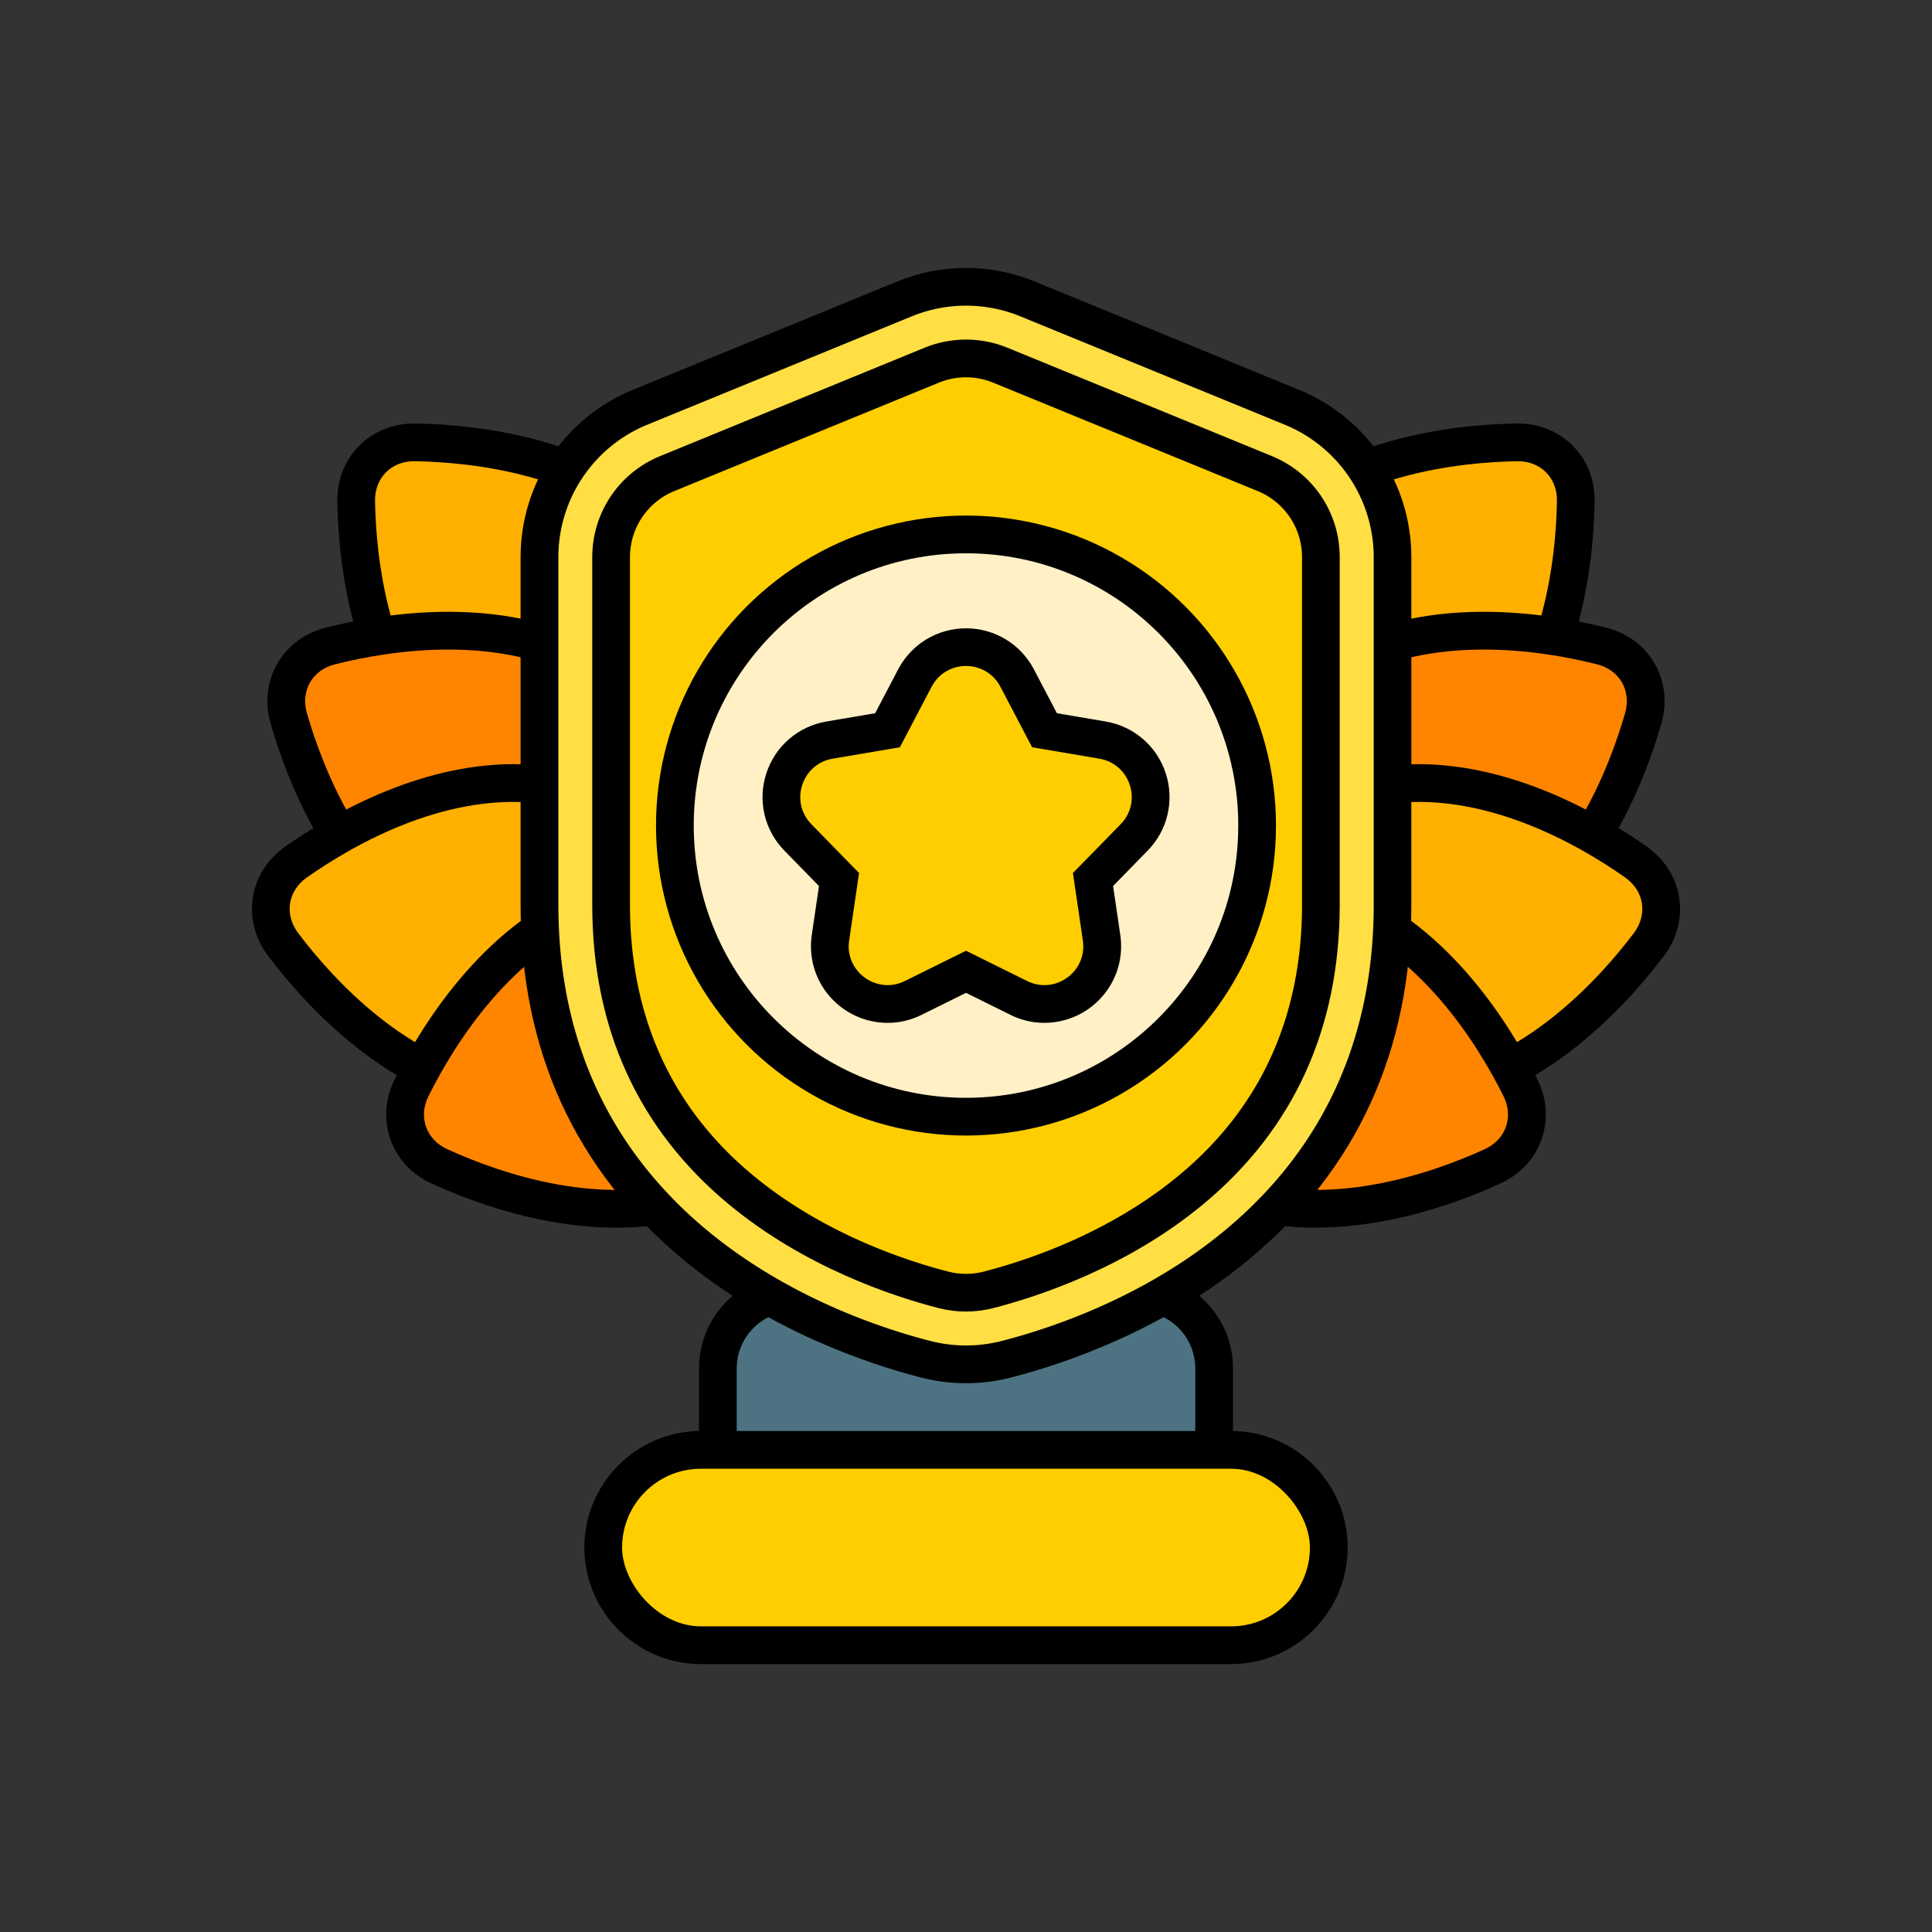 <svg xmlns="http://www.w3.org/2000/svg" version="1.1" xmlns:xlink="http://www.w3.org/1999/xlink" width="512" height="512" x="0" y="0" viewBox="0 0 512 512" style="enable-background:new 0 0 512 512" xml:space="preserve" class=""><rect x="0" y="0" width="512" height="512" fill="#333333" stroke="none"/><g><g data-name="93"><circle cx="256" cy="256" r="256" fill="#0054a0" opacity="0" data-original="#0054a0" class=""></circle><path d="M326.76 362.64v26.58c0 5.52-4.48 10-10 10H195.24c-5.52 0-10-4.48-10-10v-26.58c0-13.9 11.29-25.19 25.19-25.19h91.14c13.9 0 25.19 11.29 25.19 25.19z" fill="#000000" opacity="1" data-original="#000000" class=""></path><path fill="#4d7382" d="M210.43 347.46h91.14c8.38 0 15.19 6.81 15.19 15.19v26.58H195.24v-26.58c0-8.38 6.81-15.19 15.19-15.19z" opacity="1" data-original="#4d7382"></path><path d="M185.75 441c-17.03 0-30.89-13.86-30.89-30.89s13.86-30.89 30.89-30.89h140.51c17.03 0 30.89 13.86 30.89 30.89S343.29 441 326.26 441z" fill="#000000" opacity="1" data-original="#000000" class=""></path><rect width="182.28" height="41.77" x="164.86" y="389.23" fill="#ffce00" rx="20.89" opacity="1" data-original="#ffce00"></rect><path d="M327.26 227.92c-5.64 0-10.82-2.12-14.61-5.97-3.79-3.86-5.83-9.1-5.73-14.76.29-17.1 3.93-48.92 24.98-69.98 21.06-21.05 52.88-24.69 69.98-24.98h.38c5.64 0 10.83 2.12 14.61 5.97 3.79 3.86 5.83 9.1 5.73 14.76-.29 17.1-3.93 48.92-24.98 69.98-21.06 21.05-52.88 24.69-69.98 24.98z" fill="#000000" opacity="1" data-original="#000000" class=""></path><path fill="#ffb000" d="M338.98 144.28c18.63-18.63 47.73-21.79 63.08-22.05 6.18-.11 10.66 4.38 10.55 10.55-.26 15.35-3.42 44.45-22.05 63.08s-47.73 21.79-63.08 22.05c-6.18.11-10.66-4.38-10.55-10.55.26-15.35 3.42-44.45 22.05-63.08z" opacity="1" data-original="#ffb000"></path><path d="M356.3 262.88c-13.01 0-24.83-2.29-32.46-4.21-5.55-1.4-10.11-4.78-12.84-9.53s-3.35-10.39-1.76-15.89c4.74-16.43 16.55-46.21 42.37-61.04 11.64-6.69 25.64-10.08 41.61-10.08 13.01 0 24.83 2.29 32.46 4.21 5.55 1.4 10.11 4.78 12.83 9.53s3.35 10.39 1.77 15.89c-4.74 16.43-16.55 46.21-42.37 61.04-11.64 6.69-25.64 10.08-41.61 10.08z" fill="#000000" opacity="1" data-original="#000000" class=""></path><path fill="#ff8500" d="M356.58 180.89c22.85-13.13 51.76-8.59 66.65-4.84 5.99 1.51 9.15 7 7.44 12.94-4.26 14.75-14.9 42.02-37.75 55.14-22.85 13.13-51.76 8.59-66.65 4.84-5.99-1.51-9.15-7-7.44-12.94 4.26-14.75 14.9-42.02 37.75-55.14z" opacity="1" data-original="#ff8500"></path><path d="M368.79 295.99c-25.59 0-48.88-13.68-60.49-21.84-4.68-3.29-7.73-8.08-8.58-13.48s.58-10.9 4.03-15.47c10.3-13.65 31.98-37.24 61.39-41.86 3.5-.55 7.13-.83 10.78-.83 25.59 0 48.88 13.68 60.49 21.84 4.68 3.29 7.73 8.08 8.58 13.48.85 5.41-.58 10.9-4.03 15.47-10.3 13.65-31.98 37.24-61.39 41.86-3.5.55-7.13.83-10.78.83z" fill="#000000" opacity="1" data-original="#000000" class=""></path><path fill="#ffb000" d="M366.7 213.22c26.03-4.09 51.41 10.48 63.97 19.31 5.06 3.55 6.04 9.81 2.32 14.74-9.25 12.25-28.94 33.91-54.97 38s-51.41-10.48-63.97-19.31c-5.06-3.55-6.04-9.81-2.32-14.74 9.25-12.25 28.94-33.91 54.97-38z" opacity="1" data-original="#ffb000"></path><path d="M348.66 325.34c-8.89 0-17.28-1.37-24.95-4.09-28.07-9.93-45.07-37.08-52.7-52.39-2.55-5.12-2.96-10.79-1.13-15.94 1.82-5.16 5.7-9.31 10.9-11.69 11.68-5.34 29.67-11.7 48.97-11.7 8.89 0 17.28 1.37 24.95 4.09 28.07 9.93 45.07 37.08 52.7 52.38 2.55 5.12 2.96 10.79 1.13 15.94s-5.7 9.31-10.9 11.69c-11.69 5.34-29.67 11.7-48.97 11.7z" fill="#000000" opacity="1" data-original="#000000" class=""></path><path fill="#ff8500" d="M351.36 243.06c24.84 8.78 40.23 33.68 47.08 47.42 2.76 5.53.64 11.5-4.98 14.07-13.97 6.38-41.59 16.06-66.43 7.28s-40.23-33.68-47.08-47.42c-2.76-5.53-.64-11.5 4.98-14.07 13.97-6.38 41.59-16.06 66.43-7.28z" opacity="1" data-original="#ff8500"></path><path d="M184.35 227.92c-17.1-.29-48.92-3.93-69.98-24.98-21.05-21.06-24.69-52.88-24.98-69.98-.1-5.66 1.94-10.9 5.73-14.76 3.78-3.85 8.97-5.97 14.61-5.97h.38c17.1.3 48.92 3.93 69.98 24.99 21.05 21.06 24.69 52.88 24.98 69.98.1 5.66-1.94 10.9-5.73 14.76-3.78 3.85-8.97 5.97-14.61 5.97h-.38z" fill="#000000" opacity="1" data-original="#000000" class=""></path><path fill="#ffb000" d="M173.02 144.28c-18.63-18.63-47.73-21.79-63.08-22.05-6.18-.11-10.66 4.38-10.55 10.55.26 15.35 3.42 44.45 22.05 63.08s47.73 21.79 63.08 22.05c6.18.11 10.66-4.38 10.55-10.55-.26-15.35-3.42-44.45-22.05-63.08z" opacity="1" data-original="#ffb000"></path><path d="M155.7 262.88c-15.97 0-29.97-3.39-41.61-10.08-25.82-14.83-37.63-44.61-42.37-61.04-1.59-5.5-.96-11.14 1.77-15.89s7.28-8.13 12.83-9.53c7.63-1.92 19.46-4.21 32.46-4.21 15.97 0 29.97 3.39 41.61 10.08 25.82 14.83 37.63 44.61 42.37 61.04 1.59 5.5.96 11.14-1.76 15.89s-7.28 8.13-12.83 9.53c-7.63 1.92-19.46 4.21-32.46 4.21z" fill="#000000" opacity="1" data-original="#000000" class=""></path><path fill="#ff8500" d="M155.42 180.89c-22.85-13.13-51.76-8.59-66.65-4.84-5.99 1.51-9.15 7-7.44 12.94 4.26 14.75 14.9 42.02 37.75 55.14 22.85 13.13 51.76 8.59 66.65 4.84 5.99-1.51 9.15-7 7.44-12.94-4.26-14.75-14.9-42.02-37.75-55.14z" opacity="1" data-original="#ff8500"></path><path d="M143.21 295.99c-3.65 0-7.28-.28-10.78-.83-29.42-4.62-51.09-28.21-61.39-41.86-3.45-4.57-4.88-10.06-4.03-15.47s3.9-10.19 8.58-13.48c11.61-8.16 34.91-21.84 60.49-21.84 3.65 0 7.28.28 10.78.83 29.42 4.62 51.09 28.21 61.39 41.86 3.45 4.57 4.88 10.06 4.03 15.47s-3.9 10.19-8.58 13.48c-11.61 8.16-34.9 21.84-60.49 21.84z" fill="#000000" opacity="1" data-original="#000000" class=""></path><path fill="#ffb000" d="M145.3 213.22c-26.03-4.09-51.41 10.48-63.97 19.31-5.06 3.55-6.04 9.81-2.32 14.74 9.25 12.25 28.94 33.91 54.97 38s51.41-10.48 63.97-19.31c5.06-3.55 6.04-9.81 2.32-14.74-9.25-12.25-28.94-33.91-54.97-38z" opacity="1" data-original="#ffb000"></path><path d="M163.34 325.34c-19.3 0-37.28-6.36-48.97-11.7-5.21-2.38-9.08-6.53-10.9-11.69s-1.42-10.82 1.13-15.94c7.63-15.3 24.63-42.46 52.7-52.38 7.67-2.71 16.06-4.09 24.95-4.09 19.3 0 37.28 6.36 48.97 11.7 5.21 2.38 9.08 6.53 10.9 11.69s1.42 10.82-1.13 15.94c-7.63 15.3-24.62 42.46-52.7 52.39-7.67 2.71-16.06 4.09-24.94 4.09z" fill="#000000" opacity="1" data-original="#000000" class=""></path><path fill="#ff8500" d="M160.64 243.06c-24.84 8.78-40.23 33.68-47.08 47.42-2.76 5.53-.64 11.5 4.98 14.07 13.97 6.38 41.59 16.06 66.43 7.28s40.23-33.68 47.08-47.42c2.76-5.53.64-11.5-4.98-14.07-13.97-6.38-41.59-16.06-66.43-7.28z" opacity="1" data-original="#ff8500"></path><path d="M256 366.57c-4.02 0-8.04-.51-11.94-1.51-13.7-3.52-40.12-12.27-63.06-31.31-28.56-23.69-43.04-55.33-43.04-94.03v-92.03c0-19.55 11.69-36.98 29.78-44.39l70.06-28.71c5.8-2.38 11.92-3.58 18.19-3.58s12.39 1.21 18.19 3.58l70.06 28.71c18.09 7.41 29.78 24.84 29.78 44.39v92.03c0 38.7-14.48 70.34-43.04 94.03-22.95 19.04-49.36 27.79-63.06 31.31-3.9 1-7.92 1.51-11.94 1.51z" fill="#000000" opacity="1" data-original="#000000" class=""></path><path fill="#ffdf43" d="m241.6 83.84-70.06 28.71c-14.26 5.84-23.57 19.73-23.57 35.14v92.03c0 82.78 72.26 108.89 98.59 115.65a38.04 38.04 0 0 0 18.9 0c26.33-6.76 98.59-32.87 98.59-115.65v-92.03a37.98 37.98 0 0 0-23.57-35.14l-70.06-28.71a37.989 37.989 0 0 0-28.8 0z" opacity="1" data-original="#ffdf43" class=""></path><path d="M256 347.58c-2.43 0-4.86-.31-7.22-.91-12.16-3.12-35.56-10.85-55.66-27.53-24-19.92-36.17-46.64-36.17-79.42v-92.03c0-11.81 7.06-22.34 17.99-26.82L245 92.16c3.51-1.44 7.21-2.17 10.99-2.17s7.48.73 10.99 2.16l70.06 28.71c10.93 4.48 18 15.01 18 26.82v92.03c0 32.78-12.17 59.5-36.17 79.42-20.1 16.67-43.5 24.41-55.66 27.53-2.35.6-4.78.91-7.21.91z" fill="#000000" opacity="1" data-original="#000000" class=""></path><path fill="#ffce00" d="M256 337.58c-1.59 0-3.18-.2-4.72-.6-11.35-2.92-33.17-10.11-51.77-25.54-21.6-17.93-32.56-42.06-32.56-71.72v-92.03c0-7.74 4.63-14.63 11.79-17.57l70.06-28.71c2.3-.94 4.72-1.42 7.2-1.42s4.9.48 7.2 1.42l70.06 28.71a18.919 18.919 0 0 1 11.79 17.57v92.03c0 29.67-10.95 53.8-32.56 71.72-18.59 15.43-40.41 22.62-51.76 25.54-1.54.4-3.13.6-4.72.6z" opacity="1" data-original="#ffce00"></path><circle cx="256" cy="218.78" r="82.15" fill="#000000" opacity="1" data-original="#000000" class=""></circle><circle cx="256" cy="218.78" r="72.15" fill="#fff0c5" opacity="1" data-original="#fff0c5" class=""></circle><path d="M276.78 271.07c-3.13 0-6.17-.72-9.02-2.13L256 263.11l-11.76 5.83c-2.85 1.41-5.89 2.13-9.02 2.13-5.9 0-11.51-2.58-15.4-7.08-3.84-4.44-5.55-10.35-4.69-16.2l1.91-12.98-9.17-9.38c-5.3-5.42-7.13-13.26-4.79-20.47s8.44-12.47 15.91-13.75l12.94-2.2 6.09-11.62c3.52-6.71 10.41-10.88 17.99-10.88s14.47 4.17 17.99 10.88l6.09 11.62 12.94 2.2c7.47 1.27 13.57 6.54 15.91 13.74s.51 15.05-4.79 20.47l-9.17 9.38 1.91 12.99c.86 5.85-.85 11.75-4.69 16.19-3.89 4.5-9.5 7.08-15.4 7.08z" fill="#000000" opacity="1" data-original="#000000" class=""></path><path fill="#ffce00" d="m265.13 182.02 8.39 16.01 17.82 3.03c8.2 1.39 11.46 11.42 5.64 17.37l-12.64 12.93 2.63 17.89c1.21 8.23-7.32 14.42-14.77 10.73l-16.2-8.02-16.2 8.02c-7.45 3.69-15.98-2.51-14.77-10.73l2.63-17.89-12.64-12.93c-5.81-5.95-2.55-15.97 5.64-17.37l17.82-3.03 8.39-16.01c3.86-7.37 14.4-7.37 18.26 0z" opacity="1" data-original="#ffce00"></path></g></g></svg>